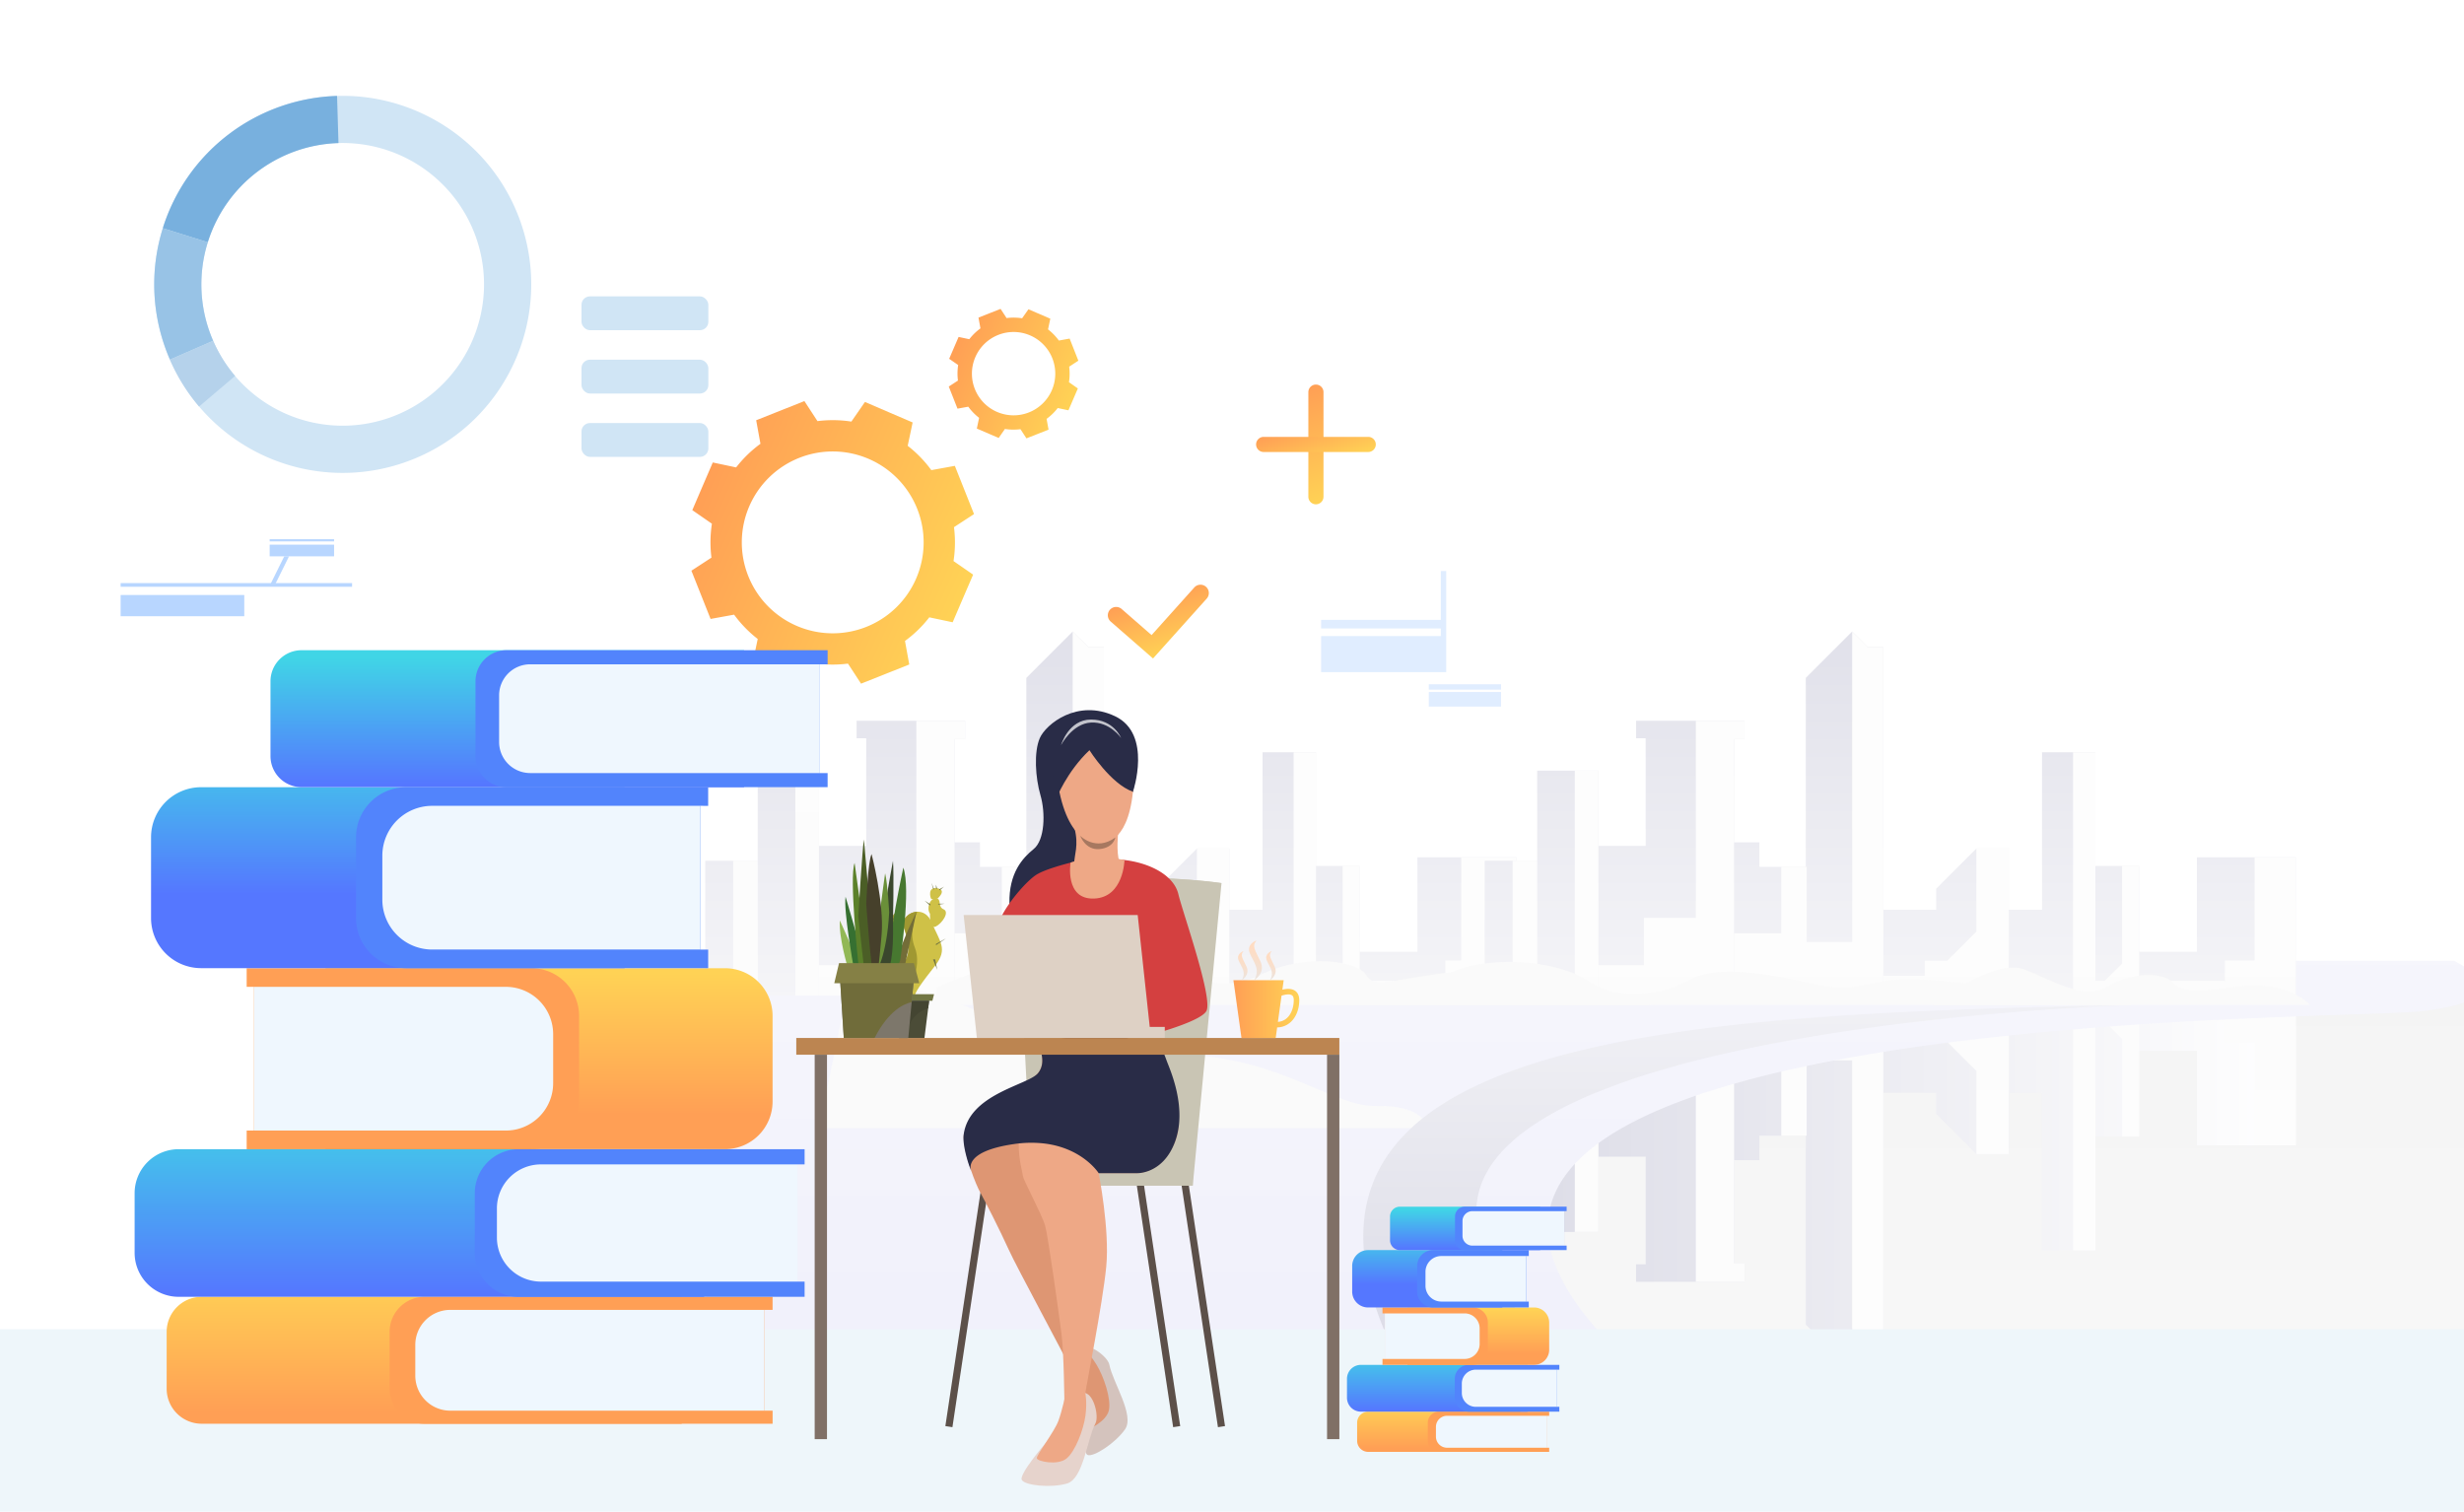 <svg xmlns="http://www.w3.org/2000/svg" xmlns:xlink="http://www.w3.org/1999/xlink" width="2827.73" height="1734.72" viewBox="0 0 2827.73 1734.72">
  <defs>
    <style>
      .a {
        mask: url(#a);
        filter: url(#ay);
      }

      .b {
        mix-blend-mode: multiply;
        fill: url(#c);
      }

      .c {
        fill: url(#d);
      }

      .d {
        fill: url(#e);
      }

      .e {
        fill: url(#f);
      }

      .f {
        fill: url(#g);
      }

      .g {
        fill: url(#h);
      }

      .h {
        fill: url(#i);
      }

      .i {
        fill: url(#j);
      }

      .j {
        fill: url(#k);
      }

      .k {
        fill: url(#l);
      }

      .l {
        fill: url(#m);
      }

      .m {
        fill: url(#n);
      }

      .n {
        fill: url(#o);
      }

      .o {
        fill: url(#p);
      }

      .p {
        fill: url(#q);
      }

      .q {
        fill: url(#r);
      }

      .r {
        fill: url(#s);
      }

      .s {
        fill: url(#t);
      }

      .t {
        fill: url(#u);
      }

      .u {
        fill: url(#v);
      }

      .v {
        fill: url(#w);
      }

      .w {
        fill: url(#x);
      }

      .x {
        fill: url(#y);
      }

      .y {
        fill: url(#z);
      }

      .z {
        fill: url(#aa);
      }

      .aa {
        fill: url(#ab);
      }

      .ab {
        fill: url(#ac);
      }

      .ac {
        fill: url(#ad);
      }

      .ad {
        fill: url(#ae);
      }

      .ae {
        fill: url(#af);
      }

      .af {
        fill: #fafafa;
      }

      .ag {
        fill: url(#ag);
      }

      .ah {
        fill: #e7e7e7;
      }

      .ai, .bp {
        fill: #fff;
      }

      .aj {
        fill: #eef6fa;
      }

      .ak {
        fill: url(#ah);
      }

      .al {
        opacity: 0.44;
      }

      .am {
        fill: #b8d6ff;
      }

      .an {
        fill: url(#ai);
      }

      .ao {
        fill: url(#aj);
      }

      .ap {
        fill: url(#ak);
      }

      .aq {
        fill: url(#al);
      }

      .ar {
        fill: url(#am);
      }

      .as {
        fill: #ff9f55;
      }

      .at {
        fill: #eff7fe;
      }

      .au {
        fill: url(#an);
      }

      .av {
        fill: #5284fc;
      }

      .aw {
        fill: url(#ao);
      }

      .ax {
        fill: url(#ap);
      }

      .ay {
        fill: url(#aq);
      }

      .az {
        fill: url(#ar);
      }

      .ba {
        fill: url(#as);
      }

      .bb {
        fill: url(#at);
      }

      .bc {
        fill: url(#au);
      }

      .bd {
        fill: url(#av);
      }

      .be {
        fill: #5c5049;
      }

      .bf {
        fill: #c9c5b4;
      }

      .bg {
        fill: #292c47;
      }

      .bh {
        fill: #d4c3bd;
      }

      .bi {
        fill: #de9673;
      }

      .bj {
        fill: #d44040;
      }

      .bk {
        fill: #eea886;
      }

      .bl {
        fill: #e6d3cc;
      }

      .bm {
        fill: #ded1c5;
      }

      .bn {
        fill: #bc8551;
      }

      .bo {
        fill: #a77860;
      }

      .bp {
        opacity: 0.72;
      }

      .bq {
        fill: #807066;
      }

      .br {
        fill: #cfc147;
      }

      .bs {
        fill: #a09832;
      }

      .bt {
        fill: #727643;
      }

      .bu {
        fill: #4b4c37;
      }

      .bv {
        fill: #444532;
      }

      .bw {
        fill: #7d776b;
      }

      .bx {
        fill: #736d38;
      }

      .by {
        fill: #477830;
      }

      .bz {
        fill: #92b856;
      }

      .ca {
        fill: #367031;
      }

      .cb {
        fill: #5b802a;
      }

      .cc {
        fill: #4b5e26;
      }

      .cd {
        fill: #3a472d;
      }

      .ce {
        fill: #6a8f39;
      }

      .cf {
        fill: #46402b;
      }

      .cg {
        fill: #706c3a;
      }

      .ch {
        fill: #858045;
      }

      .ci {
        fill: url(#aw);
      }

      .cj {
        mask: url(#ax);
      }

      .ck {
        fill: url(#az);
      }

      .cl {
        fill: url(#ba);
      }

      .cm {
        fill: url(#bb);
      }

      .cn {
        fill: url(#bc);
      }

      .co {
        fill: #d0e5f5;
      }

      .cp {
        fill: #78b0de;
      }

      .cq {
        fill: #98c3e6;
      }

      .cr {
        fill: #b5d2eb;
      }

      .cs {
        filter: url(#b);
      }
    </style>
    <filter id="b" x="1415.5" y="-9016.71" width="48.46" height="32766" filterUnits="userSpaceOnUse" color-interpolation-filters="sRGB">
      <feFlood flood-color="#fff" result="bg"/>
      <feBlend in="SourceGraphic" in2="bg"/>
    </filter>
    <mask id="a" x="1415.5" y="-9016.71" width="48.46" height="32766" maskUnits="userSpaceOnUse">
      <g class="cs"/>
    </mask>
    <linearGradient id="c" x1="1417.8" y1="1198.16" x2="1445.86" y2="1146.76" gradientUnits="userSpaceOnUse">
      <stop offset="0" stop-color="#fff"/>
      <stop offset="1"/>
    </linearGradient>
    <linearGradient id="d" x1="1953" y1="828.41" x2="1953" y2="2225.05" gradientUnits="userSpaceOnUse">
      <stop offset="0" stop-color="#f2f2f2"/>
      <stop offset="1" stop-color="#fcfcfc"/>
    </linearGradient>
    <linearGradient id="e" x1="1703.86" y1="1364.53" x2="2634.64" y2="1364.53" gradientUnits="userSpaceOnUse">
      <stop offset="0" stop-color="#dbdbe6"/>
      <stop offset="1" stop-color="#fff"/>
    </linearGradient>
    <linearGradient id="f" x1="1820.83" y1="-11245.08" x2="1820.83" y2="-10883.78" gradientTransform="matrix(1, 0, 0, -1, 0, -9945.25)" gradientUnits="userSpaceOnUse">
      <stop offset="0" stop-color="#fcfcfc"/>
      <stop offset="1" stop-color="#fdfdfd"/>
    </linearGradient>
    <linearGradient id="g" x1="1918.23" y1="-11245.08" x2="1918.23" y2="-10883.78" xlink:href="#f"/>
    <linearGradient id="h" x1="2075.67" y1="887.77" x2="2075.67" y2="1613.28" gradientTransform="matrix(1, 0, 0, 1, 0, 0)" xlink:href="#f"/>
    <linearGradient id="i" x1="2233.31" y1="887.77" x2="2233.31" y2="1613.28" gradientTransform="matrix(1, 0, 0, 1, 0, 0)" xlink:href="#f"/>
    <linearGradient id="j" x1="2391.9" y1="887.77" x2="2391.9" y2="1613.28" gradientTransform="matrix(1, 0, 0, 1, 0, 0)" xlink:href="#f"/>
    <linearGradient id="k" x1="2519.67" y1="887.77" x2="2519.67" y2="1613.28" gradientTransform="matrix(1, 0, 0, 1, 0, 0)" xlink:href="#f"/>
    <linearGradient id="l" x1="2431.44" y1="887.77" x2="2431.44" y2="1613.28" gradientTransform="matrix(1, 0, 0, 1, 0, 0)" xlink:href="#f"/>
    <linearGradient id="m" x1="1750.05" y1="-11245.08" x2="1750.05" y2="-10883.78" xlink:href="#f"/>
    <linearGradient id="n" x1="1819.37" y1="1768.26" x2="1819.37" y2="271.09" gradientUnits="userSpaceOnUse">
      <stop offset="0" stop-color="#eeeefa"/>
      <stop offset="1" stop-color="#fff"/>
    </linearGradient>
    <linearGradient id="o" x1="1274.73" y1="610.76" x2="1274.73" y2="1354.52" xlink:href="#e"/>
    <linearGradient id="p" x1="926.31" y1="1315.08" x2="926.31" y2="548.92" gradientTransform="matrix(1, 0, 0, 1, 0, 0)" xlink:href="#f"/>
    <linearGradient id="q" x1="1023.71" y1="1565.46" x2="1023.71" y2="677.37" gradientTransform="matrix(1, 0, 0, 1, 0, 0)" xlink:href="#f"/>
    <linearGradient id="r" x1="1181.15" y1="1565.45" x2="1181.15" y2="677.37" gradientTransform="matrix(1, 0, 0, 1, 0, 0)" xlink:href="#f"/>
    <linearGradient id="s" x1="1338.79" y1="1565.46" x2="1338.79" y2="677.37" gradientTransform="matrix(1, 0, 0, 1, 0, 0)" xlink:href="#f"/>
    <linearGradient id="t" x1="1497.38" y1="1565.46" x2="1497.38" y2="677.37" gradientTransform="matrix(1, 0, 0, 1, 0, 0)" xlink:href="#f"/>
    <linearGradient id="u" x1="1625.15" y1="1565.46" x2="1625.15" y2="677.37" gradientTransform="matrix(1, 0, 0, 1, 0, 0)" xlink:href="#f"/>
    <linearGradient id="v" x1="1536.92" y1="1565.46" x2="1536.92" y2="677.37" gradientTransform="matrix(1, 0, 0, 1, 0, 0)" xlink:href="#f"/>
    <linearGradient id="w" x1="855.53" y1="1315.08" x2="855.53" y2="548.93" gradientTransform="matrix(1, 0, 0, 1, 0, 0)" xlink:href="#f"/>
    <linearGradient id="x" x1="2169.25" y1="610.76" x2="2169.25" y2="1354.52" xlink:href="#e"/>
    <linearGradient id="y" x1="1820.83" y1="1565.46" x2="1820.83" y2="677.37" gradientTransform="matrix(1, 0, 0, 1, 0, 0)" xlink:href="#f"/>
    <linearGradient id="z" x1="1918.23" y1="1565.46" x2="1918.23" y2="677.37" gradientTransform="matrix(1, 0, 0, 1, 0, 0)" xlink:href="#f"/>
    <linearGradient id="aa" x1="2075.67" y1="1565.45" x2="2075.67" y2="677.37" gradientTransform="matrix(1, 0, 0, 1, 0, 0)" xlink:href="#f"/>
    <linearGradient id="ab" x1="2233.31" y1="1565.46" x2="2233.31" y2="677.37" gradientTransform="matrix(1, 0, 0, 1, 0, 0)" xlink:href="#f"/>
    <linearGradient id="ac" x1="2391.9" y1="1565.46" x2="2391.9" y2="677.37" gradientTransform="matrix(1, 0, 0, 1, 0, 0)" xlink:href="#f"/>
    <linearGradient id="ad" x1="2519.67" y1="1565.46" x2="2519.67" y2="677.37" gradientTransform="matrix(1, 0, 0, 1, 0, 0)" xlink:href="#f"/>
    <linearGradient id="ae" x1="2431.44" y1="1565.46" x2="2431.44" y2="677.37" gradientTransform="matrix(1, 0, 0, 1, 0, 0)" xlink:href="#f"/>
    <linearGradient id="af" x1="1750.05" y1="1565.45" x2="1750.05" y2="677.37" gradientTransform="matrix(1, 0, 0, 1, 0, 0)" xlink:href="#f"/>
    <linearGradient id="ag" x1="2005.68" y1="1558.05" x2="2005.68" y2="885.53" xlink:href="#e"/>
    <linearGradient id="ah" x1="2936.02" y1="-456.64" x2="3261.3" y2="-456.64" gradientTransform="translate(-2070.85 -184.34) rotate(23.31)" gradientUnits="userSpaceOnUse">
      <stop offset="0" stop-color="#ff9f55"/>
      <stop offset="1" stop-color="#ffd255"/>
    </linearGradient>
    <linearGradient id="ai" x1="3138.1" y1="-716.6" x2="3287.22" y2="-716.6" xlink:href="#ah"/>
    <linearGradient id="aj" x1="1325.5" y1="681.55" x2="1347.04" y2="747.91" gradientTransform="matrix(1, 0, 0, 1, 0, 0)" xlink:href="#ah"/>
    <linearGradient id="ak" x1="1489.88" y1="447.47" x2="1530.49" y2="572.58" gradientTransform="matrix(1, 0, 0, 1, 0, 0)" xlink:href="#ah"/>
    <linearGradient id="al" x1="1501.78" y1="484.14" x2="1518.58" y2="535.9" gradientTransform="matrix(1, 0, 0, 1, 0, 0)" xlink:href="#ah"/>
    <linearGradient id="am" x1="486.81" y1="1620.88" x2="486.81" y2="1464.68" gradientTransform="matrix(1, 0, 0, 1, 0, 0)" xlink:href="#ah"/>
    <linearGradient id="an" x1="481.29" y1="1268.68" x2="481.29" y2="1484.92" gradientUnits="userSpaceOnUse">
      <stop offset="0" stop-color="#40d5e6"/>
      <stop offset="1" stop-color="#57f"/>
    </linearGradient>
    <linearGradient id="ao" x1="630.11" y1="1279.05" x2="630.11" y2="1117.39" gradientTransform="translate(1260.22 2429.81) rotate(-180)" xlink:href="#ah"/>
    <linearGradient id="ap" x1="445.09" y1="844.39" x2="445.09" y2="1026.01" xlink:href="#an"/>
    <linearGradient id="aq" x1="582.17" y1="754.84" x2="582.17" y2="900.1" xlink:href="#an"/>
    <linearGradient id="ar" x1="1651.14" y1="1662" x2="1651.14" y2="1612.49" gradientTransform="matrix(1, 0, 0, 1, 0, 0)" xlink:href="#ah"/>
    <linearGradient id="as" x1="1649.4" y1="1550.36" x2="1649.4" y2="1618.9" xlink:href="#an"/>
    <linearGradient id="at" x1="1696.57" y1="1553.65" x2="1696.57" y2="1502.4" gradientTransform="translate(3393.14 3066.63) rotate(-180)" xlink:href="#ah"/>
    <linearGradient id="au" x1="1637.92" y1="1415.87" x2="1637.92" y2="1473.44" xlink:href="#an"/>
    <linearGradient id="av" x1="1681.37" y1="1387.49" x2="1681.37" y2="1433.53" xlink:href="#an"/>
    <linearGradient id="aw" x1="1415.5" y1="1158" x2="1491.03" y2="1158" gradientTransform="matrix(1, 0, 0, 1, 0, 0)" xlink:href="#ah"/>
    <filter id="ay" x="1415.5" y="1124.86" width="48.46" height="66.28" filterUnits="userSpaceOnUse" color-interpolation-filters="sRGB">
      <feFlood flood-color="#fff" result="bg"/>
      <feBlend in="SourceGraphic" in2="bg"/>
    </filter>
    <mask id="ax" x="1415.5" y="1124.86" width="48.46" height="66.28" maskUnits="userSpaceOnUse">
      <g class="a">
        <path class="b" d="M1464,1191.13h-39.23l-9.24-66.28h21.24s-7.63,59.82,27.22,66.28Z"/>
      </g>
    </mask>
    <linearGradient id="az" x1="1417.8" y1="1198.16" x2="1445.86" y2="1146.76" gradientUnits="userSpaceOnUse">
      <stop offset="0" stop-color="#ffa155"/>
      <stop offset="1" stop-color="#ffa155"/>
    </linearGradient>
    <linearGradient id="ba" x1="1427.33" y1="1125.29" x2="1445.48" y2="1092.04" gradientUnits="userSpaceOnUse">
      <stop offset="0.01" stop-color="#e6e6e6"/>
      <stop offset="1" stop-color="#ffdcc2"/>
    </linearGradient>
    <linearGradient id="bb" x1="1448.65" y1="1125.17" x2="1461.96" y2="1100.79" xlink:href="#ba"/>
    <linearGradient id="bc" x1="1416.3" y1="1125.17" x2="1429.61" y2="1100.79" xlink:href="#ba"/>
  </defs>
  <title>women_collage</title>
  <g>
    <rect class="c" x="1078.28" y="1109.48" width="1749.44" height="614.87"/>
    <polygon class="d" points="1703.86 1155.68 1703.86 1310.31 1764.1 1310.31 1764.1 1413.73 1834.39 1413.73 1834.39 1327.38 1888.61 1327.38 1888.61 1450.88 1877.57 1450.88 1877.57 1470.96 2002.07 1470.96 2002.07 1449.88 1990.02 1449.88 1990.02 1331.39 2019.14 1331.39 2019.14 1303.28 2072.36 1303.28 2072.36 1520.16 2125.57 1573.38 2143.64 1555.3 2161.33 1555.3 2161.33 1254.08 2221.96 1254.08 2221.96 1278.18 2268.15 1324.37 2305.3 1324.37 2305.3 1254.08 2343.46 1254.08 2343.46 1434.82 2404.7 1434.82 2404.7 1304.29 2454.91 1304.29 2454.91 1205.88 2521.18 1205.88 2521.18 1314.33 2634.64 1314.33 2634.64 1155.68 1703.86 1155.68"/>
    <g>
      <rect class="e" x="1807.28" y="1155.68" width="27.11" height="258.05"/>
      <polygon class="f" points="1946.18 1470.96 1946.18 1244.71 1886.6 1244.71 1886.6 1190.49 1834.39 1190.49 1834.39 1155.68 1990.02 1155.68 1990.02 1449.88 2002.07 1449.88 2002.07 1470.96 1946.18 1470.96"/>
      <polygon class="g" points="2125.57 1573.38 2125.57 1216.93 2073.36 1216.93 2073.36 1303.28 2044.24 1303.28 2044.24 1226.97 1990.02 1226.97 1990.02 1155.68 2161.33 1155.68 2161.33 1555.3 2143.64 1555.3 2125.57 1573.38"/>
      <polygon class="h" points="2268.15 1324.37 2268.15 1228.98 2234.76 1195.59 2208.91 1195.59 2208.91 1178.27 2161.33 1178.27 2161.33 1155.68 2305.3 1155.68 2305.3 1324.37 2268.15 1324.37"/>
      <rect class="i" x="2379.1" y="1155.68" width="25.6" height="279.13"/>
      <polygon class="j" points="2634.64 1314.33 2587.45 1314.33 2587.45 1195.84 2553.31 1195.84 2553.31 1172.42 2404.7 1172.42 2404.7 1155.68 2634.64 1155.68 2634.64 1314.33"/>
      <polygon class="k" points="2454.91 1304.29 2435.33 1304.29 2435.33 1192.33 2407.97 1164.97 2454.91 1164.97 2454.91 1304.29"/>
      <rect class="l" x="1735.99" y="1155.68" width="28.11" height="154.63"/>
    </g>
    <path class="m" d="M2827.71,1109v41.42c-2.33.87-4.88,1.71-7.68,2.51-1.82.51-3.71,1.06-5.71,1.53a295.53,295.53,0,0,1-36,6c-11.72,1.31-39.86,2.29-79.53,3.6-3.57.15-7.24.29-11,.4-43.39,1.49-98.79,3.49-160.85,6.81-3.64.22-7.32.4-11,.62-38.47,2.15-79.28,4.8-121.17,8.19-3.68.33-7.35.62-11,.91-52.85,4.4-107.27,10-160.82,17.11-3.68.51-7.35,1-11,1.49-41.39,5.71-82.19,12.34-121.17,20.13-3.68.73-7.35,1.46-11,2.22-31.67,6.52-62.1,13.8-90.6,22-6.84,1.93-13.61,3.93-20.24,6-5.75,1.78-11.39,3.6-17,5.46-172.46,57.88-254.11,153.79-74.84,314.35,51.32,46,124.09,97.3,222.22,154.52H811V1102.52H2816.42s1.38.69,3.6,1.93C2822.06,1105.54,2824.76,1107.1,2827.71,1109Z"/>
    <polygon class="n" points="809.34 1142.38 809.34 987.75 869.58 987.75 869.58 884.33 939.87 884.33 939.87 970.68 994.09 970.68 994.09 847.18 983.04 847.18 983.04 827.1 1107.55 827.1 1107.55 848.19 1095.5 848.19 1095.5 966.67 1124.62 966.67 1124.62 994.78 1177.84 994.78 1177.84 777.9 1231.05 724.69 1249.13 742.76 1266.81 742.76 1266.81 1043.98 1327.44 1043.98 1327.44 1019.88 1373.63 973.7 1410.78 973.7 1410.78 1043.98 1448.93 1043.98 1448.93 863.25 1510.18 863.25 1510.18 993.78 1560.39 993.78 1560.39 1092.18 1626.66 1092.18 1626.66 983.74 1740.12 983.74 1740.12 1142.38 809.34 1142.38"/>
    <g>
      <rect class="o" x="912.76" y="884.33" width="27.11" height="258.05"/>
      <polygon class="p" points="1051.66 827.1 1051.66 1053.35 992.08 1053.35 992.08 1107.57 939.87 1107.57 939.87 1142.38 1095.5 1142.38 1095.5 848.19 1107.55 848.19 1107.55 827.1 1051.66 827.1"/>
      <polygon class="q" points="1231.05 724.69 1231.05 1081.13 1178.84 1081.13 1178.84 994.78 1149.72 994.78 1149.72 1071.09 1095.5 1071.09 1095.5 1142.38 1266.81 1142.38 1266.81 742.76 1249.13 742.76 1231.05 724.69"/>
      <polygon class="r" points="1373.63 973.7 1373.63 1069.08 1340.24 1102.47 1314.39 1102.47 1314.39 1119.79 1266.81 1119.79 1266.81 1142.38 1410.78 1142.38 1410.78 973.7 1373.63 973.7"/>
      <rect class="s" x="1484.58" y="863.25" width="25.6" height="279.13"/>
      <polygon class="t" points="1740.12 983.74 1676.93 983.74 1676.93 1102.22 1658.79 1102.22 1658.79 1125.65 1510.18 1125.65 1510.18 1142.38 1740.12 1142.38 1740.12 983.74"/>
      <polygon class="u" points="1560.39 993.78 1540.81 993.78 1540.81 1105.73 1513.45 1133.09 1560.39 1133.09 1560.39 993.78"/>
      <rect class="v" x="841.47" y="987.75" width="28.11" height="154.63"/>
    </g>
    <polygon class="w" points="1703.86 1142.38 1703.86 987.75 1764.1 987.75 1764.1 884.33 1834.39 884.33 1834.39 970.68 1888.61 970.68 1888.61 847.18 1877.57 847.18 1877.57 827.1 2002.07 827.1 2002.07 848.19 1990.02 848.19 1990.02 966.67 2019.14 966.67 2019.14 994.78 2072.36 994.78 2072.36 777.9 2125.57 724.69 2143.64 742.76 2161.33 742.76 2161.33 1043.98 2221.96 1043.98 2221.96 1019.88 2268.15 973.7 2305.3 973.7 2305.3 1043.98 2343.46 1043.98 2343.46 863.25 2404.7 863.25 2404.7 993.78 2454.91 993.78 2454.91 1092.18 2521.18 1092.18 2521.18 983.74 2634.64 983.74 2634.64 1142.38 1703.86 1142.38"/>
    <g>
      <rect class="x" x="1807.28" y="884.33" width="27.11" height="258.05"/>
      <polygon class="y" points="1946.18 827.1 1946.18 1053.35 1886.6 1053.35 1886.6 1107.57 1834.39 1107.57 1834.39 1142.38 1990.02 1142.38 1990.02 848.19 2002.07 848.19 2002.07 827.1 1946.18 827.1"/>
      <polygon class="z" points="2125.57 724.69 2125.57 1081.13 2073.36 1081.13 2073.36 994.78 2044.24 994.78 2044.24 1071.09 1990.02 1071.09 1990.02 1142.38 2161.33 1142.38 2161.33 742.76 2143.64 742.76 2125.57 724.69"/>
      <polygon class="aa" points="2268.15 973.7 2268.15 1069.08 2234.76 1102.47 2208.91 1102.47 2208.91 1119.79 2161.33 1119.79 2161.33 1142.38 2305.3 1142.38 2305.3 973.7 2268.15 973.7"/>
      <rect class="ab" x="2379.1" y="863.25" width="25.6" height="279.13"/>
      <polygon class="ac" points="2634.64 983.74 2587.45 983.74 2587.45 1102.22 2553.31 1102.22 2553.31 1125.65 2404.7 1125.65 2404.7 1142.38 2634.64 1142.38 2634.64 983.74"/>
      <polygon class="ad" points="2454.91 993.78 2435.33 993.78 2435.33 1105.73 2407.97 1133.09 2454.91 1133.09 2454.91 993.78"/>
      <rect class="ae" x="1735.99" y="987.75" width="28.11" height="154.63"/>
    </g>
    <path class="af" d="M1074.64,1133.33s79.68-36.22,96-25.35,90.54-13.12,143.06-2,83.3,36.84,134,12.19,110.46-15.2,119.52,0,21.73,8.35,79.68,0,54.33-4.73,130.38,15.19,126.05,19.92,126.05,19.92H1074.64Z"/>
    <path class="af" d="M964.21,1176.18s18.11-66.4,112.27-33.8,114.69,72.43,251.1,67.6,196.78,60.36,252.31,59.15,58.5,25.35,58.5,25.35H940.06Z"/>
    <path class="ag" d="M2446.87,1153.27c-8,.23-103.49,3.39-223.93,16.59-3.64.4-7.3.81-11,1.24-93.52,10.61-200.61,27.28-293,53.25q-5.53,1.53-11,3.13a767,767,0,0,0-80.27,28c-89.15,37.42-146.53,88.26-130.77,157.33,22.87,100.17,140.91,208.68,293.78,311.55h-266.5c-68.56-74.05-123.23-152.45-147.17-229.85-35.33-114.24,6.5-189.32,98.18-239,59.23-32.16,139.27-53.73,232.74-68.45q5.46-.86,11-1.68c88.21-13.27,187.89-20.68,293-25.3,3.66-.17,7.33-.32,11-.47C2295.74,1156.5,2371.05,1154.73,2446.87,1153.27Z"/>
    <path class="af" d="M1554.7,1138.76s56.14,17.2,94.16-13.13,132.19-27.62,173.84,0,92.35,12.09,117.7-1.88,74.24-10,135.81,4.34,61.57-6.22,123.14-4.34,248.09,29.49,248.09,29.49h-918.1Z"/>
    <path class="af" d="M2218.6,1153.25s70-55.64,106.28-40.25,69.34,34.6,94.1,18.78,64.39-17.21,75.94-3.2,52.91,5.65,74.52,3.2c58.17-6.61,81.49,21.47,81.49,21.47Z"/>
    <path class="ah" d="M1696.9,1724.35h-714V1645.5s34.16-62.21,90.18-75.69a91.47,91.47,0,0,1,43,0,117.39,117.39,0,0,1,32.2,13.25c99.27,58.08,184.5-13.14,251.87,71.35s138.35-26.9,257.68,42.38A246.21,246.21,0,0,1,1696.9,1724.35Z"/>
    <circle class="ai" cx="2018.83" cy="470.32" r="6.32"/>
    <circle class="ai" cx="2305.3" cy="827.1" r="6.32"/>
    <circle class="ai" cx="1882.03" cy="316.87" r="6.32"/>
    <circle class="ai" cx="1921.9" cy="627.13" r="11.94"/>
    <circle class="ai" cx="1328.31" cy="129.11" r="9.88"/>
    <circle class="ai" cx="1828.97" cy="424.74" r="9.66" transform="translate(989.07 2104.06) rotate(-76.5)"/>
    <circle class="ai" cx="1921.9" cy="129.11" r="6.32"/>
    <circle class="ai" cx="2002.79" cy="9.66" r="4.54" transform="translate(1525.87 1954.86) rotate(-76.5)"/>
    <circle class="ai" cx="1828.97" cy="760.85" r="4.54" transform="translate(662.31 2361.76) rotate(-76.5)"/>
    <circle class="ai" cx="1756.64" cy="9.66" r="9.66" transform="translate(1337.26 1715.53) rotate(-76.5)"/>
    <circle class="ai" cx="2202.61" cy="651.02" r="11.94"/>
    <circle class="ai" cx="1646.89" cy="201.45" r="11.94"/>
    <circle class="ai" cx="2156.65" cy="21.6" r="11.94"/>
    <circle class="ai" cx="2129.21" cy="310.55" r="4.54" transform="translate(1330.17 2308.42) rotate(-76.5)"/>
    <circle class="ai" cx="2431.44" cy="760.85" r="4.54" transform="translate(1124.08 2947.53) rotate(-76.5)"/>
    <circle class="ai" cx="1304.38" cy="564.28" r="4.54" transform="translate(451.17 1700.88) rotate(-76.5)"/>
    <circle class="ai" cx="2655.47" cy="718.36" r="4.54" transform="translate(1337.06 3132.77) rotate(-76.5)"/>
    <circle class="ai" cx="1595.1" cy="602.17" r="11.94"/>
    <circle class="ai" cx="1607.04" cy="378.28" r="4.54" transform="translate(864.14 1852.66) rotate(-76.5)"/>
    <rect class="aj" y="1525.41" width="2827.73" height="209.31"/>
    <path class="ak" d="M1094.28,643.85a139.33,139.33,0,0,0,.53-38.91l23-15-11-27.67-11-27.67-27,4.91a139.36,139.36,0,0,0-27.11-27.92l5.66-26.8L1020,473.05l-27.35-11.78-15.59,22.52a139.39,139.39,0,0,0-38.91-.53l-15-23-27.67,11-27.67,11,4.91,27a139.35,139.35,0,0,0-27.92,27.11l-26.8-5.66-11.78,27.35L794.5,585.4,817,601a139.39,139.39,0,0,0-.53,38.91l-23,15,11,27.67,11,27.67,27-4.91a139.41,139.41,0,0,0,27.11,27.92L863.95,760l27.35,11.78,27.35,11.78L934.23,761a139.39,139.39,0,0,0,38.91.53l15,23,27.67-11,27.67-11-4.91-27a139.4,139.4,0,0,0,27.92-27.11l26.8,5.66L1105,686.78l11.78-27.35ZM914.36,718.24a104.34,104.34,0,1,1,137.11-54.53A104.34,104.34,0,0,1,914.36,718.24Z"/>
    <g class="al">
      <rect class="am" x="1639.72" y="785.22" width="82.86" height="6.18"/>
      <rect class="am" x="1639.72" y="794.11" width="82.86" height="16.75"/>
      <polygon class="am" points="1653.5 655.32 1653.5 711.35 1516.14 711.35 1516.14 721.2 1653.5 721.2 1653.5 729.91 1516.14 729.91 1516.14 771.3 1653.5 771.3 1656.6 771.3 1659.69 771.3 1659.69 655.32 1653.5 655.32"/>
    </g>
    <path class="an" d="M1226.77,438.61a63.94,63.94,0,0,0,.24-17.84l10.53-6.86-5-12.68-5-12.69-12.36,2.25a63.86,63.86,0,0,0-12.43-12.8l2.6-12.28-12.54-5.4-12.54-5.4L1173,365.23a63.94,63.94,0,0,0-17.84-.24l-6.86-10.53-12.68,5-12.69,5,2.25,12.36a63.87,63.87,0,0,0-12.8,12.43l-12.29-2.6-5.4,12.54-5.4,12.54,10.32,7.15a63.87,63.87,0,0,0-.24,17.84l-10.53,6.86,5,12.68,5,12.69,12.36-2.25a63.86,63.86,0,0,0,12.43,12.8l-2.6,12.29,12.54,5.4,12.54,5.4,7.15-10.32a63.9,63.9,0,0,0,17.84.24l6.86,10.53,12.68-5,12.69-5-2.25-12.36a63.86,63.86,0,0,0,12.8-12.43l12.29,2.6,5.4-12.54,5.4-12.54Zm-82.48,34.11a47.83,47.83,0,1,1,62.86-25A47.84,47.84,0,0,1,1144.29,472.71Z"/>
    <path class="ao" d="M1323.23,755.64l-48.58-42.35a9.57,9.57,0,1,1,12.58-14.43l34.35,29.95,49-54.64a9.57,9.57,0,0,1,14.25,12.78Z"/>
    <g>
      <path class="ap" d="M1510.18,578.72a8.68,8.68,0,0,1-8.68-8.68V450a8.68,8.68,0,0,1,17.36,0V570A8.68,8.68,0,0,1,1510.18,578.72Z"/>
      <path class="aq" d="M1570.2,518.7h-120a8.68,8.68,0,0,1,0-17.36h120a8.68,8.68,0,0,1,0,17.36Z"/>
    </g>
    <g>
      <path class="ar" d="M231.46,1488.16H782.35a0,0,0,0,1,0,0V1633.8a0,0,0,0,1,0,0H231.46a40.2,40.2,0,0,1-40.2-40.2v-65.25A40.2,40.2,0,0,1,231.46,1488.16Z"/>
      <path class="as" d="M877,1503.15v115.67h9.66v15H487.32a40.2,40.2,0,0,1-40.2-40.2v-65.26a40.2,40.2,0,0,1,40.2-40.2H886.62v15Z"/>
      <path class="at" d="M516.79,1503.15H877a0,0,0,0,1,0,0v115.67a0,0,0,0,1,0,0H516.79a40.2,40.2,0,0,1-40.2-40.2v-35.27A40.2,40.2,0,0,1,516.79,1503.15Z"/>
      <path class="au" d="M205,1318.77H808.09a0,0,0,0,1,0,0v169.38a0,0,0,0,1,0,0H205a50.51,50.51,0,0,1-50.51-50.51v-68.37A50.51,50.51,0,0,1,205,1318.77Z"/>
      <path class="av" d="M915.06,1336.21v134.52h8.32v17.44h-328a50.51,50.51,0,0,1-50.51-50.51v-68.37a50.51,50.51,0,0,1,50.51-50.51h328v17.43Z"/>
      <path class="at" d="M620.77,1336.2H915.06a0,0,0,0,1,0,0v134.51a0,0,0,0,1,0,0H620.77a50.51,50.51,0,0,1-50.51-50.51v-33.5A50.51,50.51,0,0,1,620.77,1336.2Z"/>
      <path class="aw" d="M428.26,1111.07H886.62a0,0,0,0,1,0,0v207.66a0,0,0,0,1,0,0H428.26a54.66,54.66,0,0,1-54.66-54.66v-98.34A54.66,54.66,0,0,1,428.26,1111.07Z" transform="translate(1260.22 2429.81) rotate(180)"/>
      <path class="as" d="M291.48,1132.45v164.92h-8.39v21.38h326.8a54.66,54.66,0,0,0,54.66-54.66v-98.35a54.66,54.66,0,0,0-54.66-54.66H283.09v21.38Z"/>
      <path class="at" d="M345.82,1132.44h289a0,0,0,0,1,0,0v164.92a0,0,0,0,1,0,0h-289A54.33,54.33,0,0,1,291.49,1243v-56.25A54.33,54.33,0,0,1,345.82,1132.44Z" transform="translate(926.3 2429.81) rotate(180)"/>
      <path class="ax" d="M230.8,903.36h486a0,0,0,0,1,0,0V1111a0,0,0,0,1,0,0h-486a57.46,57.46,0,0,1-57.46-57.46V960.82A57.46,57.46,0,0,1,230.8,903.36Z"/>
      <path class="av" d="M803.83,924.74v164.92h8.88V1111H466.06a57.46,57.46,0,0,1-57.46-57.46V960.83a57.46,57.46,0,0,1,57.46-57.46H812.71v21.38Z"/>
      <path class="at" d="M496,924.73H803.82a0,0,0,0,1,0,0v164.92a0,0,0,0,1,0,0H496a57.22,57.22,0,0,1-57.22-57.22V982A57.22,57.22,0,0,1,496,924.73Z"/>
      <path class="ay" d="M346.09,746.15H853.92a0,0,0,0,1,0,0V903.3a0,0,0,0,1,0,0H346.09a35.67,35.67,0,0,1-35.67-35.67V781.82A35.67,35.67,0,0,1,346.09,746.15Z"/>
      <path class="av" d="M940.91,762.33v124.8h8.88v16.18H581.35a35.67,35.67,0,0,1-35.67-35.67V781.82a35.67,35.67,0,0,1,35.67-35.67H949.8v16.18Z"/>
      <path class="at" d="M608.45,762.32H940.9a0,0,0,0,1,0,0v124.8a0,0,0,0,1,0,0H608.45a35.67,35.67,0,0,1-35.67-35.67V798A35.67,35.67,0,0,1,608.45,762.32Z"/>
    </g>
    <g>
      <path class="az" d="M1570.21,1619.93h174.62a0,0,0,0,1,0,0v46.17a0,0,0,0,1,0,0H1570.21a12.74,12.74,0,0,1-12.74-12.74v-20.68A12.74,12.74,0,0,1,1570.21,1619.93Z"/>
      <path class="as" d="M1774.81,1624.68v36.66h3.06v4.75H1651.31a12.74,12.74,0,0,1-12.74-12.74v-20.68a12.74,12.74,0,0,1,12.74-12.74h126.57v4.75Z"/>
      <path class="at" d="M1660.65,1624.68h114.16a0,0,0,0,1,0,0v36.66a0,0,0,0,1,0,0H1660.65a12.74,12.74,0,0,1-12.74-12.74v-11.18A12.74,12.74,0,0,1,1660.65,1624.68Z"/>
      <path class="ba" d="M1561.82,1566.24H1753a0,0,0,0,1,0,0v53.69a0,0,0,0,1,0,0H1561.82a16,16,0,0,1-16-16v-21.67A16,16,0,0,1,1561.82,1566.24Z"/>
      <path class="av" d="M1786.89,1571.76v42.64h2.64v5.53h-104a16,16,0,0,1-16-16v-21.67a16,16,0,0,1,16-16h104v5.53Z"/>
      <path class="at" d="M1693.61,1571.76h93.28a0,0,0,0,1,0,0v42.64a0,0,0,0,1,0,0h-93.28a16,16,0,0,1-16-16v-10.62A16,16,0,0,1,1693.61,1571.76Z"/>
      <path class="bb" d="M1632.59,1500.4h145.29a0,0,0,0,1,0,0v65.82a0,0,0,0,1,0,0H1632.59a17.33,17.33,0,0,1-17.33-17.33v-31.17A17.33,17.33,0,0,1,1632.59,1500.4Z" transform="translate(3393.14 3066.63) rotate(180)"/>
      <path class="as" d="M1589.23,1507.18v52.27h-2.66v6.78h103.59a17.32,17.32,0,0,0,17.33-17.33v-31.17a17.32,17.32,0,0,0-17.33-17.33H1586.57v6.78Z"/>
      <path class="at" d="M1606.46,1507.18h91.6a0,0,0,0,1,0,0v52.27a0,0,0,0,1,0,0h-91.6a17.22,17.22,0,0,1-17.22-17.22V1524.4A17.22,17.22,0,0,1,1606.46,1507.18Z" transform="translate(3287.29 3066.63) rotate(180)"/>
      <path class="bc" d="M1570,1434.56h154.06a0,0,0,0,1,0,0v65.82a0,0,0,0,1,0,0H1570a18.21,18.21,0,0,1-18.21-18.21v-29.4A18.21,18.21,0,0,1,1570,1434.56Z"/>
      <path class="av" d="M1751.63,1441.34v52.27h2.82v6.77H1644.57a18.21,18.21,0,0,1-18.21-18.21v-29.4a18.21,18.21,0,0,1,18.21-18.21h109.88v6.78Z"/>
      <path class="at" d="M1654.05,1441.34h97.58a0,0,0,0,1,0,0v52.27a0,0,0,0,1,0,0h-97.58a18.14,18.14,0,0,1-18.14-18.14v-16A18.14,18.14,0,0,1,1654.05,1441.34Z"/>
      <path class="bd" d="M1606.54,1384.73h161a0,0,0,0,1,0,0v49.81a0,0,0,0,1,0,0h-161a11.31,11.31,0,0,1-11.31-11.31V1396A11.31,11.31,0,0,1,1606.54,1384.73Z"/>
      <path class="av" d="M1795.08,1389.86v39.56h2.82v5.13H1681.11a11.31,11.31,0,0,1-11.31-11.31V1396a11.31,11.31,0,0,1,11.31-11.31H1797.9v5.13Z"/>
      <path class="at" d="M1689.7,1389.86h105.38a0,0,0,0,1,0,0v39.56a0,0,0,0,1,0,0H1689.7a11.31,11.31,0,0,1-11.31-11.31v-16.95A11.31,11.31,0,0,1,1689.7,1389.86Z"/>
    </g>
    <g>
      <g>
        <polygon class="be" points="1397.74 1637.75 1355.63 1357.68 1363.74 1356.43 1405.85 1636.51 1397.74 1637.75"/>
        <polygon class="be" points="1346.32 1637.75 1304.21 1357.68 1312.32 1356.43 1354.43 1636.51 1346.32 1637.75"/>
        <polygon class="be" points="1093.02 1637.75 1084.91 1636.51 1127.02 1356.43 1135.13 1357.68 1093.02 1637.75"/>
        <path class="bf" d="M1368.81,1360.53l33-347.07s-57.7-7.55-92.56-5.69l-52.4,352.76Z"/>
        <rect class="bf" x="1256.84" y="1342.89" width="111.97" height="17.64"/>
        <path class="bf" d="M1183.58,1346.39l-17.5-330.75s146-15.86,235.72-2.19Z"/>
        <path class="bg" d="M1300.19,908.55s22.55-66.12-20.48-86.62-79.56,9.13-86.46,25.17-5.07,45.19.81,65.52,5,51.28-7.76,61.63-28.64,27.54-27.86,62.54c.49,21.71,85.43-55.53,85.43-55.53Z"/>
        <path class="bh" d="M1242.78,1620.09s-1.34,46.73,5.33,49.54,31.93-13.44,43.07-29.51-14-53.47-18.08-74.1c-1.72-8.64-21.35-24.18-30.92-19.73s-16.56,15.86-16.56,15.86S1250,1578.83,1242.78,1620.09Z"/>
        <path class="bi" d="M1225.63,1562.15s8.29,15.94,12.55,28.32,5.06,46.64,7.74,49,23.85-8.3,26.67-21.11-5.76-38.42-13.93-51.89-16.48-20.2-16.48-20.2S1227.76,1549.09,1225.63,1562.15Z"/>
        <path class="bi" d="M1191.24,1199s11.12,18.78,0,32.45-85.89,51.23-85.34,72.92,14.24,55.65,19.17,64.26,23.08,44.36,32.51,65.28,64,121,74.65,143.56,4.1-90.24,4.1-90.24l-54.55-160,127.46-124.17S1293.81,1168.8,1191.24,1199Z"/>
        <path class="bj" d="M1239.73,987.21s-35.37,7.84-49.4,16-45.21,45.94-45.21,62.16,136.33,31.38,136.33,31.38l25.84,94.34s68.91-16.82,77.11-30.76-27.13-113.2-32.05-134.12-30.7-35-59.41-39A197.14,197.14,0,0,0,1239.73,987.21Z"/>
        <path class="bk" d="M1323.32,1202.14s-2.46,16.13,4.1,23,36.79,46.7,20.78,85.86c-14.7,36-43.21,35.27-43.21,35.27h-44.12s12.81,64.73,8.67,107.39-23.59,140.06-24,145-18.65,20.31-24,12.52c0,0-.49-58.65-3.37-80.8s-15.09-110.74-18.78-123.87-25.43-52.91-25.43-57-21.23-68.31,25.12-84.72S1261.83,1202.48,1323.32,1202.14Z"/>
        <path class="bl" d="M1199.6,1656.37s-30.43,35.49-27,41.87,33.28,9.63,52,4.14,22.77-50.35,32.55-69c4.09-7.8-1.39-32.23-11.63-34.78s-22.85,1.92-22.85,1.92S1231.14,1628.83,1199.6,1656.37Z"/>
        <path class="bk" d="M1222.7,1600.54s-3.58,17.61-8.05,29.91-25.4,39.44-24.8,43,23.76,8.54,34,.36,19.69-33.49,21.8-49.1-.11-26.07-.11-26.07S1232.57,1591.73,1222.7,1600.54Z"/>
        <path class="bg" d="M1348.2,1311c-13.88,36.44-43.21,35.27-43.21,35.27h-44.12s-18.4-29.16-63.46-34.17a133.25,133.25,0,0,0-34,.81l-.46.06c-59.87,8.87-48.31,30.85-48.13,31.42-5-12.15-10.2-31.47-8.94-41.87,5.74-47.4,74.22-57.33,85.34-71s0-32.45,0-32.45c102.57-30.24,118,4.1,118,4.1,4.5-.62,16-7.26,20.92-7.29,0,0,5.13,11.21,8.75,21.33C1342.09,1226.1,1363.26,1271.43,1348.2,1311Z"/>
        <polygon class="bm" points="1305.64 1050.04 1320.82 1191.13 1121.07 1191.13 1105.9 1050.04 1305.64 1050.04"/>
        <rect class="bm" x="1303.36" y="1178.44" width="33.36" height="12.69"/>
        <rect class="bn" x="913.82" y="1191.13" width="623.25" height="19.21"/>
        <path class="bk" d="M1261.83,833.2s44.75,13.24,38.36,75.35-35.62,58.91-38.36,59.36-37.45,2.74-48.4-72.61S1261.83,833.2,1261.83,833.2Z"/>
        <path class="bk" d="M1283.16,956.49s-2.37,20.56,1.59,33.35-52.13,13.14-52.09,2.63c0-11.94,5.74-21.92.37-42.39S1283.16,956.49,1283.16,956.49Z"/>
        <path class="bg" d="M1250.28,860.89s24.32,38.68,49.91,47.65c0,0,14-64.91-43.74-78.5s-48.68,65.56-44.37,86.66C1212.08,916.71,1224.1,885.66,1250.28,860.89Z"/>
        <path class="bo" d="M1239.66,959.11s17.71,18.45,40.35,1.93c0,0-1.87,11.79-18.16,13.31S1239.66,959.11,1239.66,959.11Z"/>
        <path class="bp" d="M1217.67,855.07s12.8-24.79,34.42-25.9,34.47,17.64,34.47,17.64-8.44-21.11-34.44-21.11S1217.67,855.07,1217.67,855.07Z"/>
        <path class="bk" d="M1290.48,986.88s-.79,43-34.88,44.26-27-41.23-27-41.23S1253.53,979.81,1290.48,986.88Z"/>
        <rect class="bq" x="1522.95" y="1210.34" width="14.13" height="441.16"/>
        <rect class="bq" x="934.94" y="1210.34" width="14.13" height="441.16"/>
      </g>
      <g>
        <path class="br" d="M1041.57,1141.28h0s11.94,5.71,8.82,3.11,7.79-17.13,22.84-36.33,5.19-27.51-4.15-49.82c-3.71-8.87-10.22-12.17-16.43-12-9.42.25-18.17,8.44-15.56,17.19,4.33,14.53,10.2,28.54-.7,43.08S1041.29,1140.92,1041.57,1141.28Z"/>
        <path class="br" d="M1074,1063.17c7.29-3.63,16.11-16.61,8.84-19.72s-1.6-12.46-8.84-12.46-10.88,11.28-6.73,17.57C1067.26,1048.56,1066.7,1066.8,1074,1063.17Z"/>
        <path class="br" d="M1075.82,1031.28s11.42-9.86,0-11.94-8.3,10.38-7.27,11.94S1075.82,1031.28,1075.82,1031.28Z"/>
        <path class="bs" d="M1030.67,1065.76c8.82-1.56,8.82-10.38,8.82-10.38s-7-13-13-7S1021.85,1067.32,1030.67,1065.76Z"/>
        <path class="bs" d="M1041.57,1141.28h0s17.39-31.66,8.3-54c-6.36-15.64-1-32.42,2.77-41.07-9.42.25-18.17,8.44-15.56,17.19,4.33,14.53,10.2,28.54-.7,43.08S1041.29,1140.92,1041.57,1141.28Z"/>
        <polygon class="bt" points="1071.92 1140.89 1020.42 1140.89 1022.61 1148.43 1070.03 1148.43 1071.92 1140.89"/>
        <polygon class="bu" points="1060.92 1191.13 1065.2 1156.95 1066.26 1148.43 1026.7 1148.43 1031.72 1191.13 1060.92 1191.13"/>
        <polygon class="bt" points="1074.14 1084.71 1085.54 1076.92 1074.14 1083.15 1074.14 1084.71"/>
        <polygon class="bt" points="1061.16 1033.59 1067.38 1039.16 1067.91 1037.87 1061.16 1033.59"/>
        <polygon class="bt" points="1076.47 1038.13 1084 1037.09 1077.12 1037.09 1076.47 1038.13"/>
        <polygon class="bt" points="1068.95 1013.09 1071.15 1020.61 1072.06 1020.61 1068.95 1013.09"/>
        <polygon class="bt" points="1077.77 1020.61 1078.42 1021.65 1083.35 1017.5 1077.77 1020.61"/>
        <polygon class="bt" points="1074.14 1019.57 1075.53 1020.09 1074.14 1015.16 1074.14 1019.57"/>
        <polygon class="bt" points="1070.76 1100.93 1075.53 1112.86 1073.23 1100.93 1070.76 1100.93"/>
        <polygon class="bt" points="1027.56 1055.3 1017.7 1048.55 1026.69 1056.35 1027.56 1055.3"/>
        <polygon class="bt" points="1035.17 1112.86 1020.98 1115.15 1035.17 1115.15 1035.17 1112.86"/>
        <path class="bv" d="M1065.2,1156.95l1.06-8.52H1026.7l5,42.71h9.63C1040.56,1167.66,1057.48,1159.46,1065.2,1156.95Z"/>
      </g>
      <g>
        <polygon class="bw" points="1048.63 1124.9 1048.31 1128.34 1047.25 1139.59 1046.98 1142.43 1046.54 1147.13 1046.27 1149.97 1043.97 1174.17 1042.49 1189.83 1042.37 1191.13 968.36 1191.13 968.12 1187.41 965.28 1142.66 964.37 1128.34 964.25 1126.42 964.21 1125.75 963.79 1119.25 1003.08 1121.87 1005.23 1122.01 1011.66 1122.43 1032.88 1123.85 1033.54 1123.89 1048.01 1124.85 1048.63 1124.9"/>
        <path class="bx" d="M1039.07,1105.24l12.54-58.22s-22.7,44.21-22.7,62.73S1039.07,1105.24,1039.07,1105.24Z"/>
        <path class="by" d="M1033.1,1102s12.54-81.84,3.58-106.34c0,0-17.92,81.57-16.13,109.59S1033.1,1102,1033.1,1102Z"/>
        <path class="bz" d="M984.71,1109.75c-2.39-14.34-20.92-53.47-20.92-53.47-1.21,20,9,53.47,9,53.47S987.1,1124.09,984.71,1109.75Z"/>
        <path class="ca" d="M991.28,1108.56c-1.79-16.73-20.91-79.45-20.91-79.45-2.39,16.13,9,79.45,9,79.45S993.07,1125.28,991.28,1108.56Z"/>
        <path class="cb" d="M997.26,1109.15c-1.19-7.17-16.51-118.88-16.51-118.88-6.36,16.73,4.24,115,4.24,115C985.61,1111.33,998.45,1116.32,997.26,1109.15Z"/>
        <path class="cc" d="M1003.23,1105.24c0-9.29-11.79-141.85-11.79-141.85-1.63,8.36-6.46,88.09-6.46,88.09l6.3,57.08S1003.23,1114.53,1003.23,1105.24Z"/>
        <path class="cd" d="M1024.8,987.88s-19.79,105.94-18.59,122.56,20.44,23.26,18.59-51.74C1024.8,1058.71,1026.06,1001.62,1024.8,987.88Z"/>
        <path class="ce" d="M1020.43,1047s-1.7-33.45-4.67-44.8c0,0-14.32,102-12.53,110.46S1017.84,1096.49,1020.43,1047Z"/>
        <path class="cf" d="M1011.75,1072.55c3.14-36.46-11.51-92.43-11.51-92.43-4.18,8.36-6.14,56.8-6.14,56.8s5.54,79.4,9,84.95S1008.61,1109,1011.75,1072.55Z"/>
        <path class="cg" d="M1048.64,1124.9l-.33,3.45-1.06,11.25-.27,2.84-.44,4.7-.27,2.84c-4.26.89-10.74,3.21-18.16,9.14-7.61,6.08-16.22,16-24.45,32h-35.3l-.24-3.72-2.83-44.76-.91-14.31-.12-1.92,0-.67,47.45-1.32,21.23-.59.66,0,14.46,1Z"/>
        <polygon class="ch" points="962.9 1105.24 957.42 1128.34 1055 1128.34 1048.84 1105.24 962.9 1105.24"/>
      </g>
      <g>
        <path class="ci" d="M1486.11,1136.86c-4.32-2.87-10.29-2.19-14.43-1.16l1.51-10.85H1415.5l9.24,66.28H1464l.87-6.19.83-5.95a23.29,23.29,0,0,0,15.55-6.14c6.24-5.71,9.82-14.91,9.82-25.25C1491,1141.42,1488.35,1138.35,1486.11,1136.86Zm-9.15,31.36a16.79,16.79,0,0,1-10.42,4.44l4.19-30.11c3.08-1,8.92-2.42,11.9-.45.52.35,2.11,1.4,2.11,5.5C1484.73,1156.18,1481.9,1163.69,1477,1168.21Z"/>
        <g class="cj">
          <path class="ck" d="M1464,1191.13h-39.23l-9.24-66.28h21.24s-7.63,59.82,27.22,66.28Z"/>
        </g>
        <path class="cl" d="M1442,1079.22s-12.13,4-7.64,14.83,12.23,17.58,4.94,30.81c0,0,13.48-8.11,7.19-21.59S1436.43,1086,1442,1079.22Z"/>
        <path class="cm" d="M1459.44,1091.38s-8.9,3-5.6,10.88,9,12.89,3.63,22.6c0,0,9.89-6,5.27-15.84S1455.32,1096.33,1459.44,1091.38Z"/>
        <path class="cn" d="M1427.09,1091.38s-8.9,3-5.6,10.88,9,12.89,3.63,22.6c0,0,9.89-6,5.27-15.84S1423,1096.33,1427.09,1091.38Z"/>
      </g>
    </g>
    <g>
      <polygon class="am" points="314.95 672.24 309.47 672.24 326.21 638.4 331.7 638.4 314.95 672.24"/>
      <rect class="am" x="138.45" y="669.14" width="265.61" height="4.21"/>
      <rect class="am" x="138.45" y="682.79" width="141.89" height="24.36"/>
      <rect class="am" x="309.47" y="625.01" width="73.93" height="13.39"/>
      <rect class="am" x="309.47" y="618.76" width="73.93" height="2.52"/>
    </g>
    <rect class="co" x="667.34" y="340.1" width="145.58" height="38.82" rx="9.66" ry="9.66"/>
    <rect class="co" x="667.34" y="412.78" width="145.58" height="38.82" rx="9.66" ry="9.66"/>
    <rect class="co" x="667.34" y="485.47" width="145.58" height="38.82" rx="9.66" ry="9.66"/>
    <g>
      <path class="co" d="M597,253.51C564.57,163,478,107.35,386.83,110.09A216.33,216.33,0,0,0,189.64,399.18c1.63,4.58,3.42,9.08,5.32,13.48A216.12,216.12,0,0,0,466.14,530C578.62,489.78,637.18,366,597,253.51ZM447.9,479a162,162,0,0,1-203.3-88q-2.15-5-4-10.11A162.17,162.17,0,1,1,447.9,479Z"/>
      <path class="cp" d="M238.49,278l-51.68-16.14a216.6,216.6,0,0,1,200-151.79l1.62,54.12A162.41,162.41,0,0,0,238.49,278Z"/>
      <path class="cq" d="M244.6,391.06,195,412.67c-1.91-4.4-3.69-8.91-5.32-13.48a215.33,215.33,0,0,1-2.82-137.31L238.49,278a161.44,161.44,0,0,0,2.11,102.94Q242.45,386.1,244.6,391.06Z"/>
      <path class="cr" d="M228.49,466.51A215.18,215.18,0,0,1,195,412.67l49.64-21.61a161.21,161.21,0,0,0,25.13,40.38Z"/>
    </g>
  </g>
</svg>
